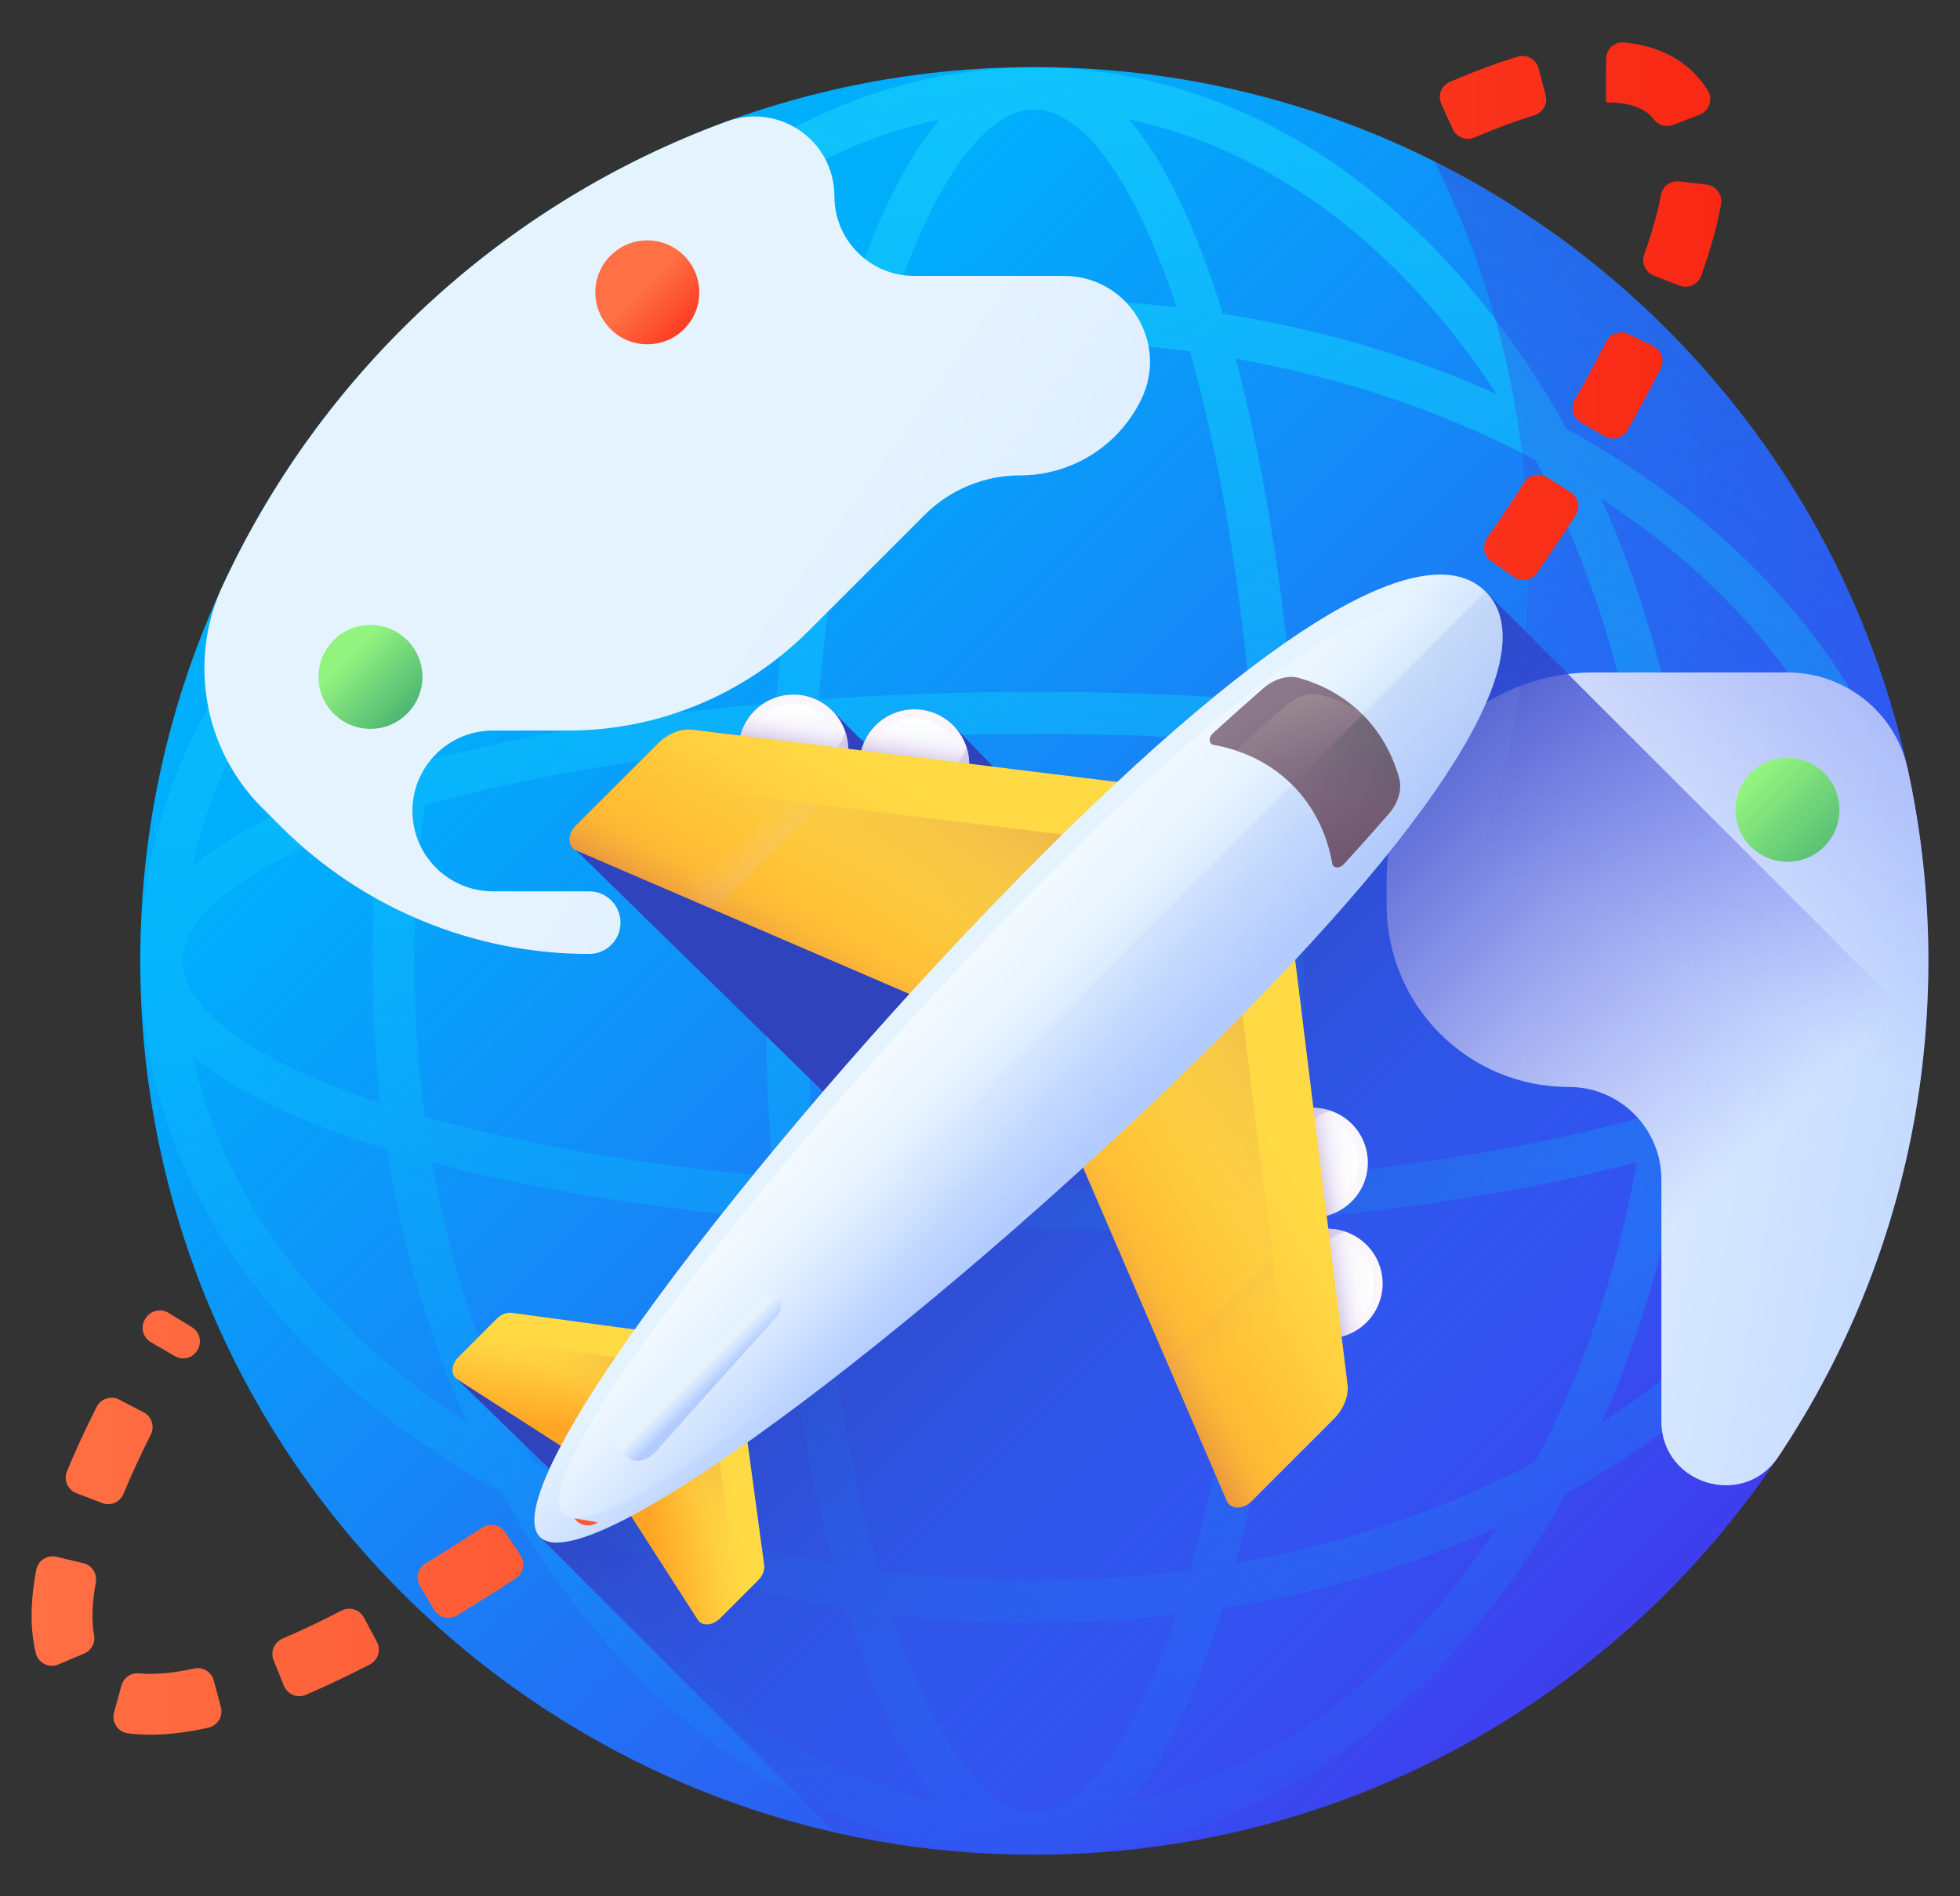 <svg width="31" height="30" viewBox="0 0 31 30" fill="none" xmlns="http://www.w3.org/2000/svg">
<rect x="0" y="0" width="31" height="30" fill="#333333" stroke="none"/>
<g clip-path="url(#clip0_113002_9665)">
<path d="M16.359 29.343C24.169 29.343 30.5 23.012 30.5 15.203C30.5 7.393 24.169 1.062 16.359 1.062C8.549 1.062 2.218 7.393 2.218 15.203C2.218 23.012 8.549 29.343 16.359 29.343Z" fill="url(#paint0_linear_113002_9665)"/>
<path d="M26.316 7.765C25.831 7.409 25.316 7.082 24.777 6.785C24.48 6.245 24.153 5.731 23.797 5.246C21.817 2.551 19.176 1.067 16.359 1.067C13.542 1.067 10.901 2.551 8.921 5.246C8.565 5.731 8.238 6.245 7.941 6.785C7.402 7.082 6.887 7.408 6.402 7.765C3.708 9.744 2.224 12.386 2.224 15.203C2.224 18.02 3.708 20.661 6.402 22.64C6.887 22.997 7.402 23.324 7.941 23.621C8.238 24.16 8.565 24.674 8.921 25.16C10.901 27.854 13.542 29.338 16.359 29.338C19.176 29.338 21.817 27.854 23.797 25.16C24.153 24.674 24.48 24.16 24.777 23.621C25.316 23.324 25.831 22.997 26.316 22.64C29.011 20.661 30.494 18.02 30.494 15.203C30.494 12.386 29.011 9.744 26.316 7.765ZM16.359 28.673C15.583 28.673 14.76 27.516 14.11 25.543C14.847 25.63 15.598 25.675 16.359 25.675C17.12 25.675 17.872 25.63 18.609 25.543C17.958 27.516 17.135 28.673 16.359 28.673ZM16.359 25.009C15.518 25.009 14.695 24.952 13.896 24.844C13.453 23.277 13.131 21.395 12.947 19.341C14.05 19.42 15.194 19.46 16.359 19.46C17.525 19.46 18.669 19.42 19.771 19.341C19.587 21.395 19.265 23.277 18.822 24.844C18.023 24.952 17.2 25.009 16.359 25.009ZM16.359 1.733C17.135 1.733 17.958 2.889 18.609 4.862C17.872 4.776 17.12 4.731 16.359 4.731C15.598 4.731 14.847 4.776 14.11 4.862C14.76 2.889 15.583 1.733 16.359 1.733ZM16.359 5.396C17.2 5.396 18.023 5.453 18.822 5.561C19.265 7.128 19.587 9.01 19.771 11.064C18.669 10.986 17.525 10.945 16.359 10.945C15.194 10.945 14.05 10.986 12.947 11.064C13.131 9.01 13.453 7.128 13.896 5.561C14.695 5.453 15.518 5.396 16.359 5.396ZM12.767 15.203C12.767 14.016 12.809 12.854 12.892 11.736C14.01 11.653 15.173 11.61 16.359 11.61C17.546 11.61 18.708 11.653 19.826 11.736C19.909 12.854 19.951 14.016 19.951 15.203C19.951 16.389 19.909 17.552 19.826 18.67C18.708 18.752 17.546 18.795 16.359 18.795C15.173 18.795 14.01 18.752 12.892 18.67C12.809 17.552 12.767 16.389 12.767 15.203ZM12.221 18.615C10.166 18.431 8.285 18.109 6.717 17.666C6.609 16.867 6.552 16.044 6.552 15.203C6.552 14.362 6.609 13.539 6.717 12.74C8.285 12.296 10.166 11.975 12.221 11.79C12.142 12.893 12.101 14.037 12.101 15.203C12.101 16.368 12.142 17.512 12.221 18.615ZM20.497 11.79C22.552 11.975 24.433 12.296 26.001 12.74C26.109 13.539 26.166 14.362 26.166 15.203C26.166 16.044 26.109 16.867 26.001 17.666C24.433 18.109 22.552 18.431 20.497 18.615C20.576 17.512 20.617 16.368 20.617 15.203C20.617 14.037 20.576 12.893 20.497 11.79ZM20.444 11.118C20.269 9.104 19.963 7.247 19.543 5.674C21.278 5.981 22.883 6.534 24.284 7.278C25.028 8.679 25.581 10.284 25.888 12.019C24.315 11.598 22.458 11.293 20.444 11.118ZM12.274 11.118C10.261 11.293 8.404 11.598 6.83 12.019C7.137 10.284 7.69 8.679 8.434 7.278C9.835 6.534 11.44 5.981 13.175 5.674C12.755 7.247 12.449 9.104 12.274 11.118ZM6.019 17.452C4.046 16.802 2.889 15.979 2.889 15.203C2.889 14.426 4.045 13.604 6.019 12.953C5.932 13.69 5.887 14.442 5.887 15.203C5.887 15.963 5.932 16.715 6.019 17.452ZM12.274 19.288C12.449 21.301 12.755 23.158 13.175 24.732C11.44 24.424 9.835 23.872 8.434 23.127C7.69 21.727 7.137 20.122 6.83 18.387C8.404 18.807 10.261 19.112 12.274 19.288ZM20.444 19.288C22.458 19.112 24.315 18.807 25.888 18.387C25.581 20.122 25.028 21.727 24.284 23.127C22.883 23.872 21.278 24.424 19.543 24.732C19.963 23.158 20.269 21.301 20.444 19.288ZM26.7 12.953C28.673 13.604 29.829 14.426 29.829 15.203C29.829 15.979 28.673 16.802 26.7 17.452C26.786 16.715 26.831 15.964 26.831 15.203C26.831 14.442 26.786 13.69 26.7 12.953ZM29.672 13.704C29.021 13.149 27.989 12.65 26.599 12.223C26.357 10.69 25.929 9.231 25.329 7.894C27.604 9.375 29.187 11.409 29.672 13.704ZM23.668 6.233C22.331 5.633 20.871 5.205 19.339 4.963C18.912 3.573 18.413 2.541 17.858 1.89C20.152 2.375 22.187 3.958 23.668 6.233ZM14.861 1.89C14.305 2.541 13.806 3.573 13.379 4.963C11.847 5.205 10.387 5.633 9.05 6.233C10.531 3.958 12.566 2.375 14.861 1.89ZM7.389 7.894C6.79 9.231 6.361 10.69 6.119 12.223C4.729 12.65 3.697 13.149 3.046 13.704C3.532 11.409 5.114 9.375 7.389 7.894ZM3.046 16.701C3.697 17.257 4.729 17.756 6.119 18.183C6.361 19.715 6.79 21.175 7.389 22.512C5.114 21.03 3.532 18.996 3.046 16.701ZM9.05 24.173C10.387 24.772 11.847 25.201 13.379 25.443C13.806 26.832 14.305 27.864 14.861 28.516C12.566 28.03 10.531 26.448 9.05 24.173ZM17.858 28.516C18.413 27.864 18.912 26.832 19.339 25.443C20.871 25.201 22.331 24.772 23.668 24.173C22.187 26.448 20.152 28.03 17.858 28.516ZM25.329 22.512C25.929 21.175 26.357 19.715 26.599 18.183C27.989 17.756 29.021 17.257 29.672 16.701C29.187 18.996 27.604 21.03 25.329 22.512Z" fill="url(#paint1_linear_113002_9665)"/>
<path d="M11.496 1.921C7.955 3.218 5.078 5.89 3.511 9.29C3.325 9.693 3.233 10.133 3.233 10.577C3.233 11.403 3.561 12.196 4.146 12.78L4.435 13.069C5.73 14.365 7.487 15.092 9.318 15.092C9.592 15.092 9.814 14.87 9.814 14.597C9.814 14.323 9.592 14.101 9.318 14.101H7.795C7.093 14.101 6.523 13.532 6.523 12.829C6.523 12.127 7.093 11.558 7.795 11.558H8.985C10.411 11.558 11.779 10.991 12.788 9.982L14.624 8.146C15.024 7.746 15.567 7.521 16.132 7.521C16.95 7.521 17.697 7.053 18.052 6.316C18.489 5.413 17.831 4.365 16.828 4.365H14.458C13.762 4.365 13.197 3.8 13.197 3.103C13.197 2.224 12.321 1.618 11.496 1.921Z" fill="url(#paint2_linear_113002_9665)"/>
<path d="M30.171 12.156C29.976 11.267 29.18 10.638 28.27 10.638H26.277H25.211C23.4 10.638 21.932 12.106 21.932 13.917V14.316C21.932 15.907 23.221 17.196 24.812 17.196C25.621 17.196 26.277 17.852 26.277 18.661V22.485C26.277 23.482 27.571 23.879 28.125 23.05C29.275 21.328 30.058 19.34 30.361 17.196C30.452 16.545 30.5 15.879 30.5 15.203C30.5 14.156 30.386 13.137 30.171 12.156Z" fill="url(#paint3_linear_113002_9665)"/>
<path d="M22.685 2.553C23.639 4.457 24.176 6.605 24.176 8.879C24.176 16.689 17.845 23.02 10.035 23.02C7.761 23.02 5.613 22.482 3.71 21.528C6.031 26.162 10.823 29.343 16.359 29.343C24.169 29.343 30.5 23.012 30.5 15.203C30.5 9.667 27.319 4.875 22.685 2.553Z" fill="url(#paint4_linear_113002_9665)"/>
<path d="M23.496 9.359C22.787 8.65 21.025 9.237 17.669 12.371L15.709 12.129L15.075 11.476C14.737 11.137 14.188 11.137 13.849 11.476C13.768 11.556 13.708 11.65 13.666 11.749L13.162 11.242C12.823 10.903 12.274 10.903 11.936 11.242C11.822 11.355 11.748 11.492 11.71 11.636L10.952 11.543C10.771 11.521 10.564 11.603 10.407 11.76L9.109 13.058C8.972 13.195 8.973 13.392 9.11 13.452L13.017 17.269C11.878 18.594 10.837 19.904 10.038 21.033L8.094 20.769C8.016 20.758 7.925 20.794 7.857 20.862L7.251 21.468C7.134 21.585 7.124 21.752 7.229 21.82L8.69 23.237C8.445 23.773 8.377 24.154 8.54 24.316L13.216 28.992C14.227 29.222 15.279 29.344 16.359 29.344C23.793 29.344 29.887 23.607 30.456 16.319L23.496 9.359Z" fill="url(#paint5_linear_113002_9665)"/>
<path d="M12.549 12.721C13.027 12.721 13.415 12.333 13.415 11.854C13.415 11.376 13.027 10.988 12.549 10.988C12.07 10.988 11.682 11.376 11.682 11.854C11.682 12.333 12.07 12.721 12.549 12.721Z" fill="url(#paint6_linear_113002_9665)"/>
<path d="M12.549 12.578C12.948 12.578 13.272 12.254 13.272 11.854C13.272 11.455 12.948 11.131 12.549 11.131C12.149 11.131 11.825 11.455 11.825 11.854C11.825 12.254 12.149 12.578 12.549 12.578Z" fill="url(#paint7_linear_113002_9665)"/>
<path d="M13.371 11.58C13.33 11.704 13.26 11.821 13.162 11.919C12.823 12.258 12.274 12.258 11.936 11.919C11.837 11.821 11.767 11.704 11.726 11.58C11.626 11.882 11.696 12.227 11.936 12.467C12.274 12.806 12.823 12.806 13.162 12.467C13.401 12.227 13.471 11.882 13.371 11.58Z" fill="url(#paint8_linear_113002_9665)"/>
<path d="M12.549 12.721C13.027 12.721 13.415 12.333 13.415 11.854C13.415 11.376 13.027 10.988 12.549 10.988C12.07 10.988 11.682 11.376 11.682 11.854C11.682 12.333 12.07 12.721 12.549 12.721Z" fill="url(#paint9_linear_113002_9665)"/>
<path d="M15.075 12.701C14.737 13.04 14.188 13.04 13.849 12.701C13.511 12.363 13.511 11.814 13.849 11.475C14.188 11.137 14.737 11.137 15.075 11.475C15.414 11.814 15.414 12.363 15.075 12.701Z" fill="url(#paint10_linear_113002_9665)"/>
<path d="M14.462 12.812C14.862 12.812 15.186 12.488 15.186 12.088C15.186 11.689 14.862 11.365 14.462 11.365C14.063 11.365 13.739 11.689 13.739 12.088C13.739 12.488 14.063 12.812 14.462 12.812Z" fill="url(#paint11_linear_113002_9665)"/>
<path d="M15.285 11.814C15.244 11.938 15.174 12.055 15.075 12.153C14.737 12.492 14.188 12.492 13.849 12.153C13.751 12.055 13.681 11.938 13.64 11.814C13.54 12.116 13.61 12.461 13.849 12.701C14.188 13.04 14.737 13.04 15.075 12.701C15.315 12.461 15.385 12.116 15.285 11.814Z" fill="url(#paint12_linear_113002_9665)"/>
<path d="M15.075 12.701C14.737 13.04 14.188 13.04 13.849 12.701C13.511 12.363 13.511 11.814 13.849 11.475C14.188 11.137 14.737 11.137 15.075 11.475C15.414 11.814 15.414 12.363 15.075 12.701Z" fill="url(#paint13_linear_113002_9665)"/>
<path d="M21.001 21.174C21.48 21.174 21.868 20.786 21.868 20.307C21.868 19.828 21.48 19.44 21.001 19.44C20.522 19.44 20.134 19.828 20.134 20.307C20.134 20.786 20.522 21.174 21.001 21.174Z" fill="url(#paint14_linear_113002_9665)"/>
<path d="M21.001 21.031C21.401 21.031 21.725 20.707 21.725 20.307C21.725 19.907 21.401 19.584 21.001 19.584C20.602 19.584 20.278 19.907 20.278 20.307C20.278 20.707 20.602 21.031 21.001 21.031Z" fill="url(#paint15_linear_113002_9665)"/>
<path d="M21.275 19.485C21.151 19.526 21.035 19.596 20.936 19.694C20.598 20.033 20.598 20.581 20.936 20.92C21.035 21.019 21.151 21.088 21.275 21.13C20.974 21.23 20.628 21.16 20.388 20.92C20.05 20.581 20.05 20.033 20.388 19.694C20.628 19.454 20.974 19.384 21.275 19.485Z" fill="url(#paint16_linear_113002_9665)"/>
<path d="M21.001 21.174C21.48 21.174 21.868 20.786 21.868 20.307C21.868 19.828 21.48 19.44 21.001 19.44C20.522 19.44 20.134 19.828 20.134 20.307C20.134 20.786 20.522 21.174 21.001 21.174Z" fill="url(#paint17_linear_113002_9665)"/>
<path d="M20.154 17.78C19.816 18.119 19.816 18.668 20.154 19.006C20.493 19.345 21.042 19.345 21.38 19.006C21.719 18.668 21.719 18.119 21.38 17.78C21.042 17.442 20.493 17.442 20.154 17.78Z" fill="url(#paint18_linear_113002_9665)"/>
<path d="M20.767 19.117C21.167 19.117 21.491 18.793 21.491 18.393C21.491 17.994 21.167 17.67 20.767 17.67C20.368 17.67 20.044 17.994 20.044 18.393C20.044 18.793 20.368 19.117 20.767 19.117Z" fill="url(#paint19_linear_113002_9665)"/>
<path d="M21.041 17.571C20.918 17.612 20.801 17.682 20.703 17.78C20.364 18.119 20.364 18.668 20.703 19.006C20.801 19.105 20.918 19.174 21.041 19.216C20.74 19.316 20.394 19.246 20.154 19.006C19.816 18.668 19.816 18.119 20.154 17.78C20.394 17.54 20.74 17.471 21.041 17.571Z" fill="url(#paint20_linear_113002_9665)"/>
<path d="M20.154 17.78C19.816 18.119 19.816 18.668 20.154 19.006C20.493 19.345 21.042 19.345 21.38 19.006C21.719 18.668 21.719 18.119 21.38 17.78C21.042 17.442 20.493 17.442 20.154 17.78Z" fill="url(#paint21_linear_113002_9665)"/>
<path d="M7.229 21.82L9.087 23.014L10.945 21.156L8.094 20.769C8.016 20.758 7.925 20.794 7.857 20.862L7.251 21.468C7.134 21.585 7.124 21.752 7.229 21.82Z" fill="url(#paint22_linear_113002_9665)"/>
<path d="M7.433 21.286L7.251 21.468C7.135 21.585 7.124 21.752 7.23 21.82L9.088 23.014L10.521 21.581L7.669 21.193C7.591 21.183 7.501 21.218 7.433 21.286Z" fill="url(#paint23_linear_113002_9665)"/>
<path d="M11.036 25.626L9.842 23.768L11.7 21.91L12.087 24.762C12.097 24.84 12.062 24.93 11.994 24.998L11.388 25.604C11.271 25.721 11.103 25.732 11.036 25.626Z" fill="url(#paint24_linear_113002_9665)"/>
<path d="M11.569 25.423L11.388 25.604C11.271 25.721 11.103 25.732 11.036 25.626L9.842 23.768L11.275 22.335L11.662 25.186C11.673 25.265 11.637 25.355 11.569 25.423Z" fill="url(#paint25_linear_113002_9665)"/>
<path d="M9.11 13.452L15.023 16L18.544 12.478L10.952 11.543C10.771 11.521 10.564 11.603 10.407 11.76L9.109 13.058C8.972 13.195 8.973 13.392 9.11 13.452Z" fill="url(#paint26_linear_113002_9665)"/>
<path d="M9.57 12.597L9.109 13.058C8.972 13.195 8.973 13.392 9.11 13.452L15.023 16L17.707 13.315L10.116 12.379C9.935 12.357 9.727 12.44 9.57 12.597Z" fill="url(#paint27_linear_113002_9665)"/>
<path d="M12.949 12.729L10.116 12.379C9.935 12.357 9.727 12.44 9.57 12.597L9.109 13.058C8.972 13.195 8.973 13.392 9.11 13.452L11.288 14.39L12.949 12.729Z" fill="url(#paint28_linear_113002_9665)"/>
<path d="M9.11 13.452L15.023 16L16.234 14.789L9.679 12.488L9.109 13.058C8.972 13.195 8.973 13.392 9.11 13.452Z" fill="url(#paint29_linear_113002_9665)"/>
<path d="M19.404 23.745L16.856 17.833L20.377 14.312L21.313 21.904C21.335 22.084 21.252 22.292 21.096 22.449L19.798 23.747C19.661 23.884 19.463 23.883 19.404 23.745Z" fill="url(#paint30_linear_113002_9665)"/>
<path d="M20.259 23.285L19.797 23.747C19.66 23.884 19.463 23.883 19.404 23.745L16.856 17.833L19.541 15.148L20.476 22.74C20.498 22.921 20.416 23.128 20.259 23.285Z" fill="url(#paint31_linear_113002_9665)"/>
<path d="M20.127 19.906L20.476 22.74C20.499 22.921 20.416 23.128 20.259 23.285L19.798 23.747C19.661 23.884 19.463 23.883 19.404 23.745L18.465 21.568L20.127 19.906Z" fill="url(#paint32_linear_113002_9665)"/>
<path d="M19.404 23.745L16.856 17.833L18.067 16.622L20.367 23.177L19.797 23.747C19.661 23.884 19.463 23.883 19.404 23.745Z" fill="url(#paint33_linear_113002_9665)"/>
<path d="M19.343 16.366C15.213 20.496 9.328 25.104 8.54 24.316C7.752 23.528 12.36 17.643 16.49 13.513C20.62 9.383 22.708 8.571 23.496 9.359C24.284 10.147 23.473 12.236 19.343 16.366Z" fill="url(#paint34_linear_113002_9665)"/>
<path d="M19.037 16.245C15.108 20.174 9.575 24.621 8.905 23.951C8.235 23.281 12.682 17.747 16.61 13.819C20.539 9.89 22.461 9.054 23.131 9.724C23.801 10.395 22.965 12.317 19.037 16.245Z" fill="url(#paint35_linear_113002_9665)"/>
<path d="M19.343 16.366C23.473 12.236 24.284 10.147 23.496 9.359L8.54 24.316C9.328 25.104 15.213 20.496 19.343 16.366Z" fill="url(#paint36_linear_113002_9665)"/>
<path d="M19.979 10.891C19.726 11.111 19.46 11.349 19.182 11.603C19.111 11.669 19.117 11.77 19.194 11.784C19.67 11.869 20.1 12.078 20.439 12.417C20.778 12.755 20.986 13.185 21.072 13.662C21.086 13.739 21.187 13.745 21.252 13.674C21.507 13.396 21.744 13.13 21.964 12.877C22.114 12.705 22.179 12.488 22.13 12.313C22.024 11.932 21.832 11.587 21.55 11.305C21.269 11.024 20.924 10.831 20.542 10.725C20.367 10.677 20.151 10.741 19.979 10.891Z" fill="url(#paint37_linear_113002_9665)"/>
<path d="M21.964 12.877C21.771 13.1 21.564 13.332 21.343 13.575C21.313 13.608 21.283 13.641 21.252 13.674C21.187 13.745 21.086 13.739 21.072 13.662C20.986 13.185 20.778 12.755 20.439 12.416C20.419 12.396 20.399 12.377 20.378 12.359C20.138 12.136 19.855 11.975 19.546 11.872C19.824 11.619 20.088 11.382 20.341 11.163C20.513 11.013 20.729 10.948 20.904 10.997C21.112 11.055 21.308 11.138 21.49 11.247C21.511 11.266 21.531 11.285 21.551 11.305C21.832 11.587 22.024 11.932 22.13 12.313C22.179 12.488 22.114 12.705 21.964 12.877Z" fill="url(#paint38_linear_113002_9665)"/>
<path d="M21.072 13.662C21.086 13.739 21.187 13.745 21.252 13.674C21.507 13.396 21.744 13.13 21.964 12.877C22.114 12.705 22.179 12.488 22.13 12.313C22.024 11.932 21.832 11.587 21.55 11.305L20.439 12.417C20.778 12.755 20.986 13.185 21.072 13.662Z" fill="url(#paint39_linear_113002_9665)"/>
<path d="M9.928 23.052L9.803 22.928C9.699 22.824 9.735 22.624 9.881 22.494L12.028 20.572C12.122 20.488 12.247 20.474 12.314 20.541C12.381 20.609 12.368 20.734 12.284 20.828L10.362 22.975C10.231 23.12 10.032 23.156 9.928 23.052Z" fill="url(#paint40_linear_113002_9665)"/>
<path d="M2.38 27.444C2.256 27.444 2.137 27.437 2.024 27.422C1.865 27.401 1.761 27.245 1.804 27.09L1.921 26.665C1.955 26.542 2.072 26.461 2.199 26.473C2.436 26.497 2.732 26.471 3.071 26.397C3.208 26.367 3.344 26.45 3.381 26.585L3.494 27.007C3.533 27.152 3.442 27.3 3.295 27.333C2.962 27.407 2.655 27.444 2.38 27.444ZM4.49 26.669L4.327 26.265C4.274 26.132 4.336 25.982 4.467 25.925C4.763 25.798 5.076 25.649 5.403 25.48C5.531 25.414 5.689 25.463 5.756 25.59L5.961 25.975C6.03 26.104 5.98 26.266 5.849 26.333C5.497 26.515 5.159 26.675 4.838 26.813C4.702 26.871 4.546 26.806 4.49 26.669ZM0.924 26.332C0.775 26.395 0.604 26.311 0.566 26.153C0.522 25.973 0.5 25.776 0.5 25.565C0.5 25.342 0.524 25.099 0.573 24.838C0.6 24.69 0.746 24.594 0.893 24.629L1.318 24.73C1.453 24.762 1.541 24.895 1.516 25.032C1.48 25.227 1.462 25.405 1.462 25.565C1.462 25.675 1.471 25.776 1.488 25.867C1.511 25.989 1.447 26.111 1.333 26.159L0.924 26.332ZM6.865 25.466L6.642 25.091C6.569 24.967 6.609 24.807 6.732 24.732C7.023 24.556 7.322 24.367 7.627 24.168C7.748 24.088 7.91 24.122 7.99 24.242L8.232 24.605C8.313 24.727 8.279 24.892 8.156 24.972C7.84 25.178 7.53 25.374 7.228 25.557C7.102 25.633 6.939 25.592 6.865 25.466ZM9.453 24.084C9.334 24.169 9.168 24.141 9.084 24.021L9.453 24.084ZM1.616 23.779L1.209 23.623C1.071 23.57 1.003 23.414 1.059 23.277C1.192 22.955 1.349 22.613 1.528 22.258C1.594 22.127 1.755 22.074 1.886 22.142L2.272 22.344C2.4 22.41 2.45 22.567 2.385 22.696C2.22 23.024 2.075 23.338 1.953 23.634C1.899 23.766 1.749 23.831 1.616 23.779ZM2.764 21.454L2.387 21.235C2.26 21.161 2.218 20.998 2.293 20.873C2.296 20.869 2.298 20.865 2.3 20.861C2.375 20.735 2.539 20.694 2.664 20.77L3.036 20.997C3.159 21.073 3.199 21.233 3.125 21.357C3.124 21.359 3.123 21.36 3.122 21.362C3.048 21.486 2.888 21.527 2.764 21.454ZM23.943 9.128L23.586 8.879C23.468 8.796 23.438 8.633 23.52 8.514C23.727 8.215 23.924 7.919 24.11 7.631C24.189 7.51 24.35 7.475 24.472 7.553L24.84 7.786C24.964 7.865 25 8.029 24.92 8.152C24.728 8.449 24.524 8.754 24.311 9.062C24.228 9.182 24.063 9.212 23.943 9.128ZM25.379 6.903L25.003 6.683C24.879 6.61 24.836 6.45 24.907 6.325C25.089 6.007 25.255 5.698 25.404 5.403C25.468 5.274 25.624 5.222 25.753 5.284L26.145 5.474C26.278 5.538 26.333 5.698 26.267 5.829C26.109 6.143 25.933 6.469 25.741 6.805C25.669 6.933 25.506 6.977 25.379 6.903ZM26.563 4.518L26.157 4.36C26.024 4.308 25.957 4.159 26.006 4.024C26.129 3.679 26.218 3.364 26.27 3.083C26.295 2.947 26.421 2.854 26.559 2.87L26.992 2.921C27.143 2.939 27.248 3.079 27.221 3.228C27.159 3.573 27.054 3.952 26.907 4.362C26.857 4.501 26.701 4.572 26.563 4.518ZM22.977 2.043L22.797 1.646C22.736 1.512 22.797 1.354 22.932 1.295C23.312 1.132 23.67 0.998 24.003 0.897C24.146 0.854 24.297 0.937 24.335 1.082L24.446 1.504C24.482 1.641 24.404 1.781 24.27 1.822C23.977 1.912 23.66 2.03 23.321 2.175C23.19 2.232 23.037 2.173 22.977 2.043ZM26.462 1.976C26.355 2.017 26.231 1.985 26.162 1.894C26.146 1.872 26.129 1.853 26.11 1.834C25.968 1.692 25.733 1.619 25.411 1.619H25.402V0.656V1.138L25.403 0.933C25.403 0.778 25.537 0.655 25.691 0.671C26.148 0.717 26.516 0.879 26.791 1.153C26.874 1.237 26.948 1.33 27.011 1.432C27.097 1.572 27.033 1.756 26.88 1.815L26.462 1.976Z" fill="url(#paint41_linear_113002_9665)"/>
<path d="M10.238 5.447C10.692 5.447 11.06 5.079 11.06 4.625C11.06 4.171 10.692 3.803 10.238 3.803C9.784 3.803 9.416 4.171 9.416 4.625C9.416 5.079 9.784 5.447 10.238 5.447Z" fill="url(#paint42_linear_113002_9665)"/>
<path d="M5.859 11.531C6.312 11.531 6.681 11.163 6.681 10.709C6.681 10.255 6.312 9.887 5.859 9.887C5.405 9.887 5.037 10.255 5.037 10.709C5.037 11.163 5.405 11.531 5.859 11.531Z" fill="url(#paint43_linear_113002_9665)"/>
<path d="M28.271 13.634C28.726 13.634 29.093 13.266 29.093 12.812C29.093 12.358 28.726 11.99 28.271 11.99C27.817 11.99 27.45 12.358 27.45 12.812C27.45 13.266 27.817 13.634 28.271 13.634Z" fill="url(#paint44_linear_113002_9665)"/>
</g>
<defs>
<linearGradient id="paint0_linear_113002_9665" x1="9.511" y1="8.355" x2="26.651" y2="25.494" gradientUnits="userSpaceOnUse">
<stop stop-color="#00AEFC"/>
<stop offset="1" stop-color="#3F3CEE"/>
</linearGradient>
<linearGradient id="paint1_linear_113002_9665" x1="18.52" y1="30.771" x2="13.432" y2="-5.881" gradientUnits="userSpaceOnUse">
<stop stop-color="#00AEFC" stop-opacity="0"/>
<stop offset="1" stop-color="#18CFFC"/>
</linearGradient>
<linearGradient id="paint2_linear_113002_9665" x1="11.917" y1="9.534" x2="34.197" y2="25.343" gradientUnits="userSpaceOnUse">
<stop stop-color="#E5F3FF"/>
<stop offset="1" stop-color="#B3CCFF"/>
</linearGradient>
<linearGradient id="paint3_linear_113002_9665" x1="24.079" y1="16.409" x2="34.064" y2="18.165" gradientUnits="userSpaceOnUse">
<stop stop-color="#E5F3FF"/>
<stop offset="1" stop-color="#B3CCFF"/>
</linearGradient>
<linearGradient id="paint4_linear_113002_9665" x1="21.028" y1="12.408" x2="31.422" y2="-7.899" gradientUnits="userSpaceOnUse">
<stop stop-color="#3F3CEE" stop-opacity="0"/>
<stop offset="1" stop-color="#2F43BC"/>
</linearGradient>
<linearGradient id="paint5_linear_113002_9665" x1="22.525" y1="23.345" x2="15.329" y2="16.148" gradientUnits="userSpaceOnUse">
<stop stop-color="#3F3CEE" stop-opacity="0"/>
<stop offset="1" stop-color="#2F43BC"/>
</linearGradient>
<linearGradient id="paint6_linear_113002_9665" x1="12.558" y1="11.388" x2="12.558" y2="12.976" gradientUnits="userSpaceOnUse">
<stop stop-color="#F9F7FC"/>
<stop offset="1" stop-color="#F0DDFC"/>
</linearGradient>
<linearGradient id="paint7_linear_113002_9665" x1="12.558" y1="12.247" x2="12.558" y2="11.138" gradientUnits="userSpaceOnUse">
<stop stop-color="#E9EDF5" stop-opacity="0"/>
<stop offset="1" stop-color="white"/>
</linearGradient>
<linearGradient id="paint8_linear_113002_9665" x1="12.344" y1="12.103" x2="14.753" y2="11.379" gradientUnits="userSpaceOnUse">
<stop stop-color="#F0DDFC" stop-opacity="0"/>
<stop offset="0.289" stop-color="#C8B7E0" stop-opacity="0.289"/>
<stop offset="0.592" stop-color="#A595C8" stop-opacity="0.592"/>
<stop offset="0.84" stop-color="#8F81B8" stop-opacity="0.84"/>
<stop offset="1" stop-color="#8779B3"/>
</linearGradient>
<linearGradient id="paint9_linear_113002_9665" x1="12.636" y1="11.409" x2="12.494" y2="12.202" gradientUnits="userSpaceOnUse">
<stop stop-color="#F0DDFC" stop-opacity="0"/>
<stop offset="0.289" stop-color="#C8B7E0" stop-opacity="0.289"/>
<stop offset="0.592" stop-color="#A595C8" stop-opacity="0.592"/>
<stop offset="0.84" stop-color="#8F81B8" stop-opacity="0.84"/>
<stop offset="1" stop-color="#8779B3"/>
</linearGradient>
<linearGradient id="paint10_linear_113002_9665" x1="14.471" y1="11.622" x2="14.471" y2="13.21" gradientUnits="userSpaceOnUse">
<stop stop-color="#F9F7FC"/>
<stop offset="1" stop-color="#F0DDFC"/>
</linearGradient>
<linearGradient id="paint11_linear_113002_9665" x1="14.471" y1="12.481" x2="14.471" y2="11.372" gradientUnits="userSpaceOnUse">
<stop stop-color="#E9EDF5" stop-opacity="0"/>
<stop offset="1" stop-color="white"/>
</linearGradient>
<linearGradient id="paint12_linear_113002_9665" x1="14.258" y1="12.337" x2="16.667" y2="11.613" gradientUnits="userSpaceOnUse">
<stop stop-color="#F0DDFC" stop-opacity="0"/>
<stop offset="0.289" stop-color="#C8B7E0" stop-opacity="0.289"/>
<stop offset="0.592" stop-color="#A595C8" stop-opacity="0.592"/>
<stop offset="0.84" stop-color="#8F81B8" stop-opacity="0.84"/>
<stop offset="1" stop-color="#8779B3"/>
</linearGradient>
<linearGradient id="paint13_linear_113002_9665" x1="14.55" y1="11.642" x2="14.408" y2="12.436" gradientUnits="userSpaceOnUse">
<stop stop-color="#F0DDFC" stop-opacity="0"/>
<stop offset="0.289" stop-color="#C8B7E0" stop-opacity="0.289"/>
<stop offset="0.592" stop-color="#A595C8" stop-opacity="0.592"/>
<stop offset="0.84" stop-color="#8F81B8" stop-opacity="0.84"/>
<stop offset="1" stop-color="#8779B3"/>
</linearGradient>
<linearGradient id="paint14_linear_113002_9665" x1="21.469" y1="20.3" x2="19.882" y2="20.3" gradientUnits="userSpaceOnUse">
<stop stop-color="#F9F7FC"/>
<stop offset="1" stop-color="#F0DDFC"/>
</linearGradient>
<linearGradient id="paint15_linear_113002_9665" x1="20.61" y1="20.3" x2="21.72" y2="20.3" gradientUnits="userSpaceOnUse">
<stop stop-color="#E9EDF5" stop-opacity="0"/>
<stop offset="1" stop-color="white"/>
</linearGradient>
<linearGradient id="paint16_linear_113002_9665" x1="20.755" y1="20.513" x2="21.479" y2="18.104" gradientUnits="userSpaceOnUse">
<stop stop-color="#F0DDFC" stop-opacity="0"/>
<stop offset="0.289" stop-color="#C8B7E0" stop-opacity="0.289"/>
<stop offset="0.592" stop-color="#A595C8" stop-opacity="0.592"/>
<stop offset="0.84" stop-color="#8F81B8" stop-opacity="0.84"/>
<stop offset="1" stop-color="#8779B3"/>
</linearGradient>
<linearGradient id="paint17_linear_113002_9665" x1="21.449" y1="20.221" x2="20.655" y2="20.363" gradientUnits="userSpaceOnUse">
<stop stop-color="#F0DDFC" stop-opacity="0"/>
<stop offset="0.289" stop-color="#C8B7E0" stop-opacity="0.289"/>
<stop offset="0.592" stop-color="#A595C8" stop-opacity="0.592"/>
<stop offset="0.84" stop-color="#8F81B8" stop-opacity="0.84"/>
<stop offset="1" stop-color="#8779B3"/>
</linearGradient>
<linearGradient id="paint18_linear_113002_9665" x1="21.235" y1="18.386" x2="19.648" y2="18.386" gradientUnits="userSpaceOnUse">
<stop stop-color="#F9F7FC"/>
<stop offset="1" stop-color="#F0DDFC"/>
</linearGradient>
<linearGradient id="paint19_linear_113002_9665" x1="20.376" y1="18.386" x2="21.486" y2="18.386" gradientUnits="userSpaceOnUse">
<stop stop-color="#E9EDF5" stop-opacity="0"/>
<stop offset="1" stop-color="white"/>
</linearGradient>
<linearGradient id="paint20_linear_113002_9665" x1="20.521" y1="18.6" x2="21.245" y2="16.191" gradientUnits="userSpaceOnUse">
<stop stop-color="#F0DDFC" stop-opacity="0"/>
<stop offset="0.289" stop-color="#C8B7E0" stop-opacity="0.289"/>
<stop offset="0.592" stop-color="#A595C8" stop-opacity="0.592"/>
<stop offset="0.84" stop-color="#8F81B8" stop-opacity="0.84"/>
<stop offset="1" stop-color="#8779B3"/>
</linearGradient>
<linearGradient id="paint21_linear_113002_9665" x1="21.215" y1="18.308" x2="20.421" y2="18.45" gradientUnits="userSpaceOnUse">
<stop stop-color="#F0DDFC" stop-opacity="0"/>
<stop offset="0.289" stop-color="#C8B7E0" stop-opacity="0.289"/>
<stop offset="0.592" stop-color="#A595C8" stop-opacity="0.592"/>
<stop offset="0.84" stop-color="#8F81B8" stop-opacity="0.84"/>
<stop offset="1" stop-color="#8779B3"/>
</linearGradient>
<linearGradient id="paint22_linear_113002_9665" x1="9.082" y1="21.255" x2="8.879" y2="22.615" gradientUnits="userSpaceOnUse">
<stop stop-color="#FFDA45"/>
<stop offset="0.304" stop-color="#FFCE3E"/>
<stop offset="0.856" stop-color="#FFAE2B"/>
<stop offset="1" stop-color="#FFA425"/>
</linearGradient>
<linearGradient id="paint23_linear_113002_9665" x1="8.614" y1="21.803" x2="10.634" y2="19.74" gradientUnits="userSpaceOnUse">
<stop stop-color="#FFDA45" stop-opacity="0"/>
<stop offset="1" stop-color="#B53759"/>
</linearGradient>
<linearGradient id="paint24_linear_113002_9665" x1="11.604" y1="23.776" x2="10.243" y2="23.98" gradientUnits="userSpaceOnUse">
<stop stop-color="#FFDA45"/>
<stop offset="0.304" stop-color="#FFCE3E"/>
<stop offset="0.856" stop-color="#FFAE2B"/>
<stop offset="1" stop-color="#FFA425"/>
</linearGradient>
<linearGradient id="paint25_linear_113002_9665" x1="11.055" y1="24.245" x2="13.119" y2="22.225" gradientUnits="userSpaceOnUse">
<stop stop-color="#FFDA45" stop-opacity="0"/>
<stop offset="1" stop-color="#B53759"/>
</linearGradient>
<linearGradient id="paint26_linear_113002_9665" x1="14.089" y1="12.325" x2="11.978" y2="15.855" gradientUnits="userSpaceOnUse">
<stop stop-color="#FFDA45"/>
<stop offset="0.304" stop-color="#FFCE3E"/>
<stop offset="0.856" stop-color="#FFAE2B"/>
<stop offset="1" stop-color="#FFA425"/>
</linearGradient>
<linearGradient id="paint27_linear_113002_9665" x1="12.441" y1="14.628" x2="16.782" y2="8.158" gradientUnits="userSpaceOnUse">
<stop stop-color="#FFDA45" stop-opacity="0"/>
<stop offset="1" stop-color="#B53759"/>
</linearGradient>
<linearGradient id="paint28_linear_113002_9665" x1="11.364" y1="13.507" x2="13.462" y2="16.137" gradientUnits="userSpaceOnUse">
<stop stop-color="#F0DDFC" stop-opacity="0"/>
<stop offset="0.289" stop-color="#C8B7E0" stop-opacity="0.289"/>
<stop offset="0.592" stop-color="#A595C8" stop-opacity="0.592"/>
<stop offset="0.84" stop-color="#8F81B8" stop-opacity="0.84"/>
<stop offset="1" stop-color="#8779B3"/>
</linearGradient>
<linearGradient id="paint29_linear_113002_9665" x1="12.536" y1="14.167" x2="11.659" y2="15.796" gradientUnits="userSpaceOnUse">
<stop stop-color="#FFDA45" stop-opacity="0"/>
<stop offset="1" stop-color="#B53759"/>
</linearGradient>
<linearGradient id="paint30_linear_113002_9665" x1="20.533" y1="18.768" x2="17.003" y2="20.88" gradientUnits="userSpaceOnUse">
<stop stop-color="#FFDA45"/>
<stop offset="0.304" stop-color="#FFCE3E"/>
<stop offset="0.856" stop-color="#FFAE2B"/>
<stop offset="1" stop-color="#FFA425"/>
</linearGradient>
<linearGradient id="paint31_linear_113002_9665" x1="18.654" y1="20.132" x2="25.124" y2="15.791" gradientUnits="userSpaceOnUse">
<stop stop-color="#FFDA45" stop-opacity="0"/>
<stop offset="1" stop-color="#B53759"/>
</linearGradient>
<linearGradient id="paint32_linear_113002_9665" x1="19.598" y1="21.69" x2="16.967" y2="19.592" gradientUnits="userSpaceOnUse">
<stop stop-color="#FFDA45" stop-opacity="0"/>
<stop offset="1" stop-color="#B53759"/>
</linearGradient>
<linearGradient id="paint33_linear_113002_9665" x1="18.69" y1="20.322" x2="17.062" y2="21.199" gradientUnits="userSpaceOnUse">
<stop stop-color="#FFDA45" stop-opacity="0"/>
<stop offset="1" stop-color="#B53759"/>
</linearGradient>
<linearGradient id="paint34_linear_113002_9665" x1="15.441" y1="16.262" x2="17.226" y2="18.047" gradientUnits="userSpaceOnUse">
<stop stop-color="#E5F3FF"/>
<stop offset="1" stop-color="#B3CCFF"/>
</linearGradient>
<linearGradient id="paint35_linear_113002_9665" x1="16.678" y1="17.427" x2="14.137" y2="15.159" gradientUnits="userSpaceOnUse">
<stop stop-color="#E5F3FF" stop-opacity="0"/>
<stop offset="1" stop-color="white"/>
</linearGradient>
<linearGradient id="paint36_linear_113002_9665" x1="15.891" y1="19.135" x2="19.844" y2="-8.461" gradientUnits="userSpaceOnUse">
<stop stop-color="#B3CCFF" stop-opacity="0"/>
<stop offset="1" stop-color="#9FB0CB"/>
</linearGradient>
<linearGradient id="paint37_linear_113002_9665" x1="20.123" y1="11.107" x2="21.678" y2="13.551" gradientUnits="userSpaceOnUse">
<stop stop-color="#8B788A"/>
<stop offset="1" stop-color="#6E566E"/>
</linearGradient>
<linearGradient id="paint38_linear_113002_9665" x1="20.908" y1="12.336" x2="20.496" y2="10.909" gradientUnits="userSpaceOnUse">
<stop stop-color="#8B788A" stop-opacity="0"/>
<stop offset="1" stop-color="#9E8C92"/>
</linearGradient>
<linearGradient id="paint39_linear_113002_9665" x1="21.227" y1="12.659" x2="22.205" y2="10.145" gradientUnits="userSpaceOnUse">
<stop stop-color="#555A66" stop-opacity="0"/>
<stop offset="1" stop-color="#555A66"/>
</linearGradient>
<linearGradient id="paint40_linear_113002_9665" x1="11.042" y1="21.718" x2="11.254" y2="21.93" gradientUnits="userSpaceOnUse">
<stop stop-color="#E5F3FF"/>
<stop offset="1" stop-color="#B3CCFF"/>
</linearGradient>
<linearGradient id="paint41_linear_113002_9665" x1="0.5" y1="14.05" x2="27.225" y2="14.05" gradientUnits="userSpaceOnUse">
<stop stop-color="#FF7044"/>
<stop offset="1" stop-color="#F92814"/>
</linearGradient>
<linearGradient id="paint42_linear_113002_9665" x1="10.174" y1="4.561" x2="11.08" y2="5.466" gradientUnits="userSpaceOnUse">
<stop stop-color="#FF7044"/>
<stop offset="1" stop-color="#F92814"/>
</linearGradient>
<linearGradient id="paint43_linear_113002_9665" x1="5.511" y1="10.362" x2="6.498" y2="11.349" gradientUnits="userSpaceOnUse">
<stop stop-color="#92F37F"/>
<stop offset="1" stop-color="#4AB272"/>
</linearGradient>
<linearGradient id="paint44_linear_113002_9665" x1="27.764" y1="12.305" x2="29.181" y2="13.721" gradientUnits="userSpaceOnUse">
<stop stop-color="#92F37F"/>
<stop offset="1" stop-color="#4AB272"/>
</linearGradient>
<clipPath id="clip0_113002_9665">
<rect width="30" height="30" fill="white" transform="translate(0.5)"/>
</clipPath>
</defs>
</svg>

